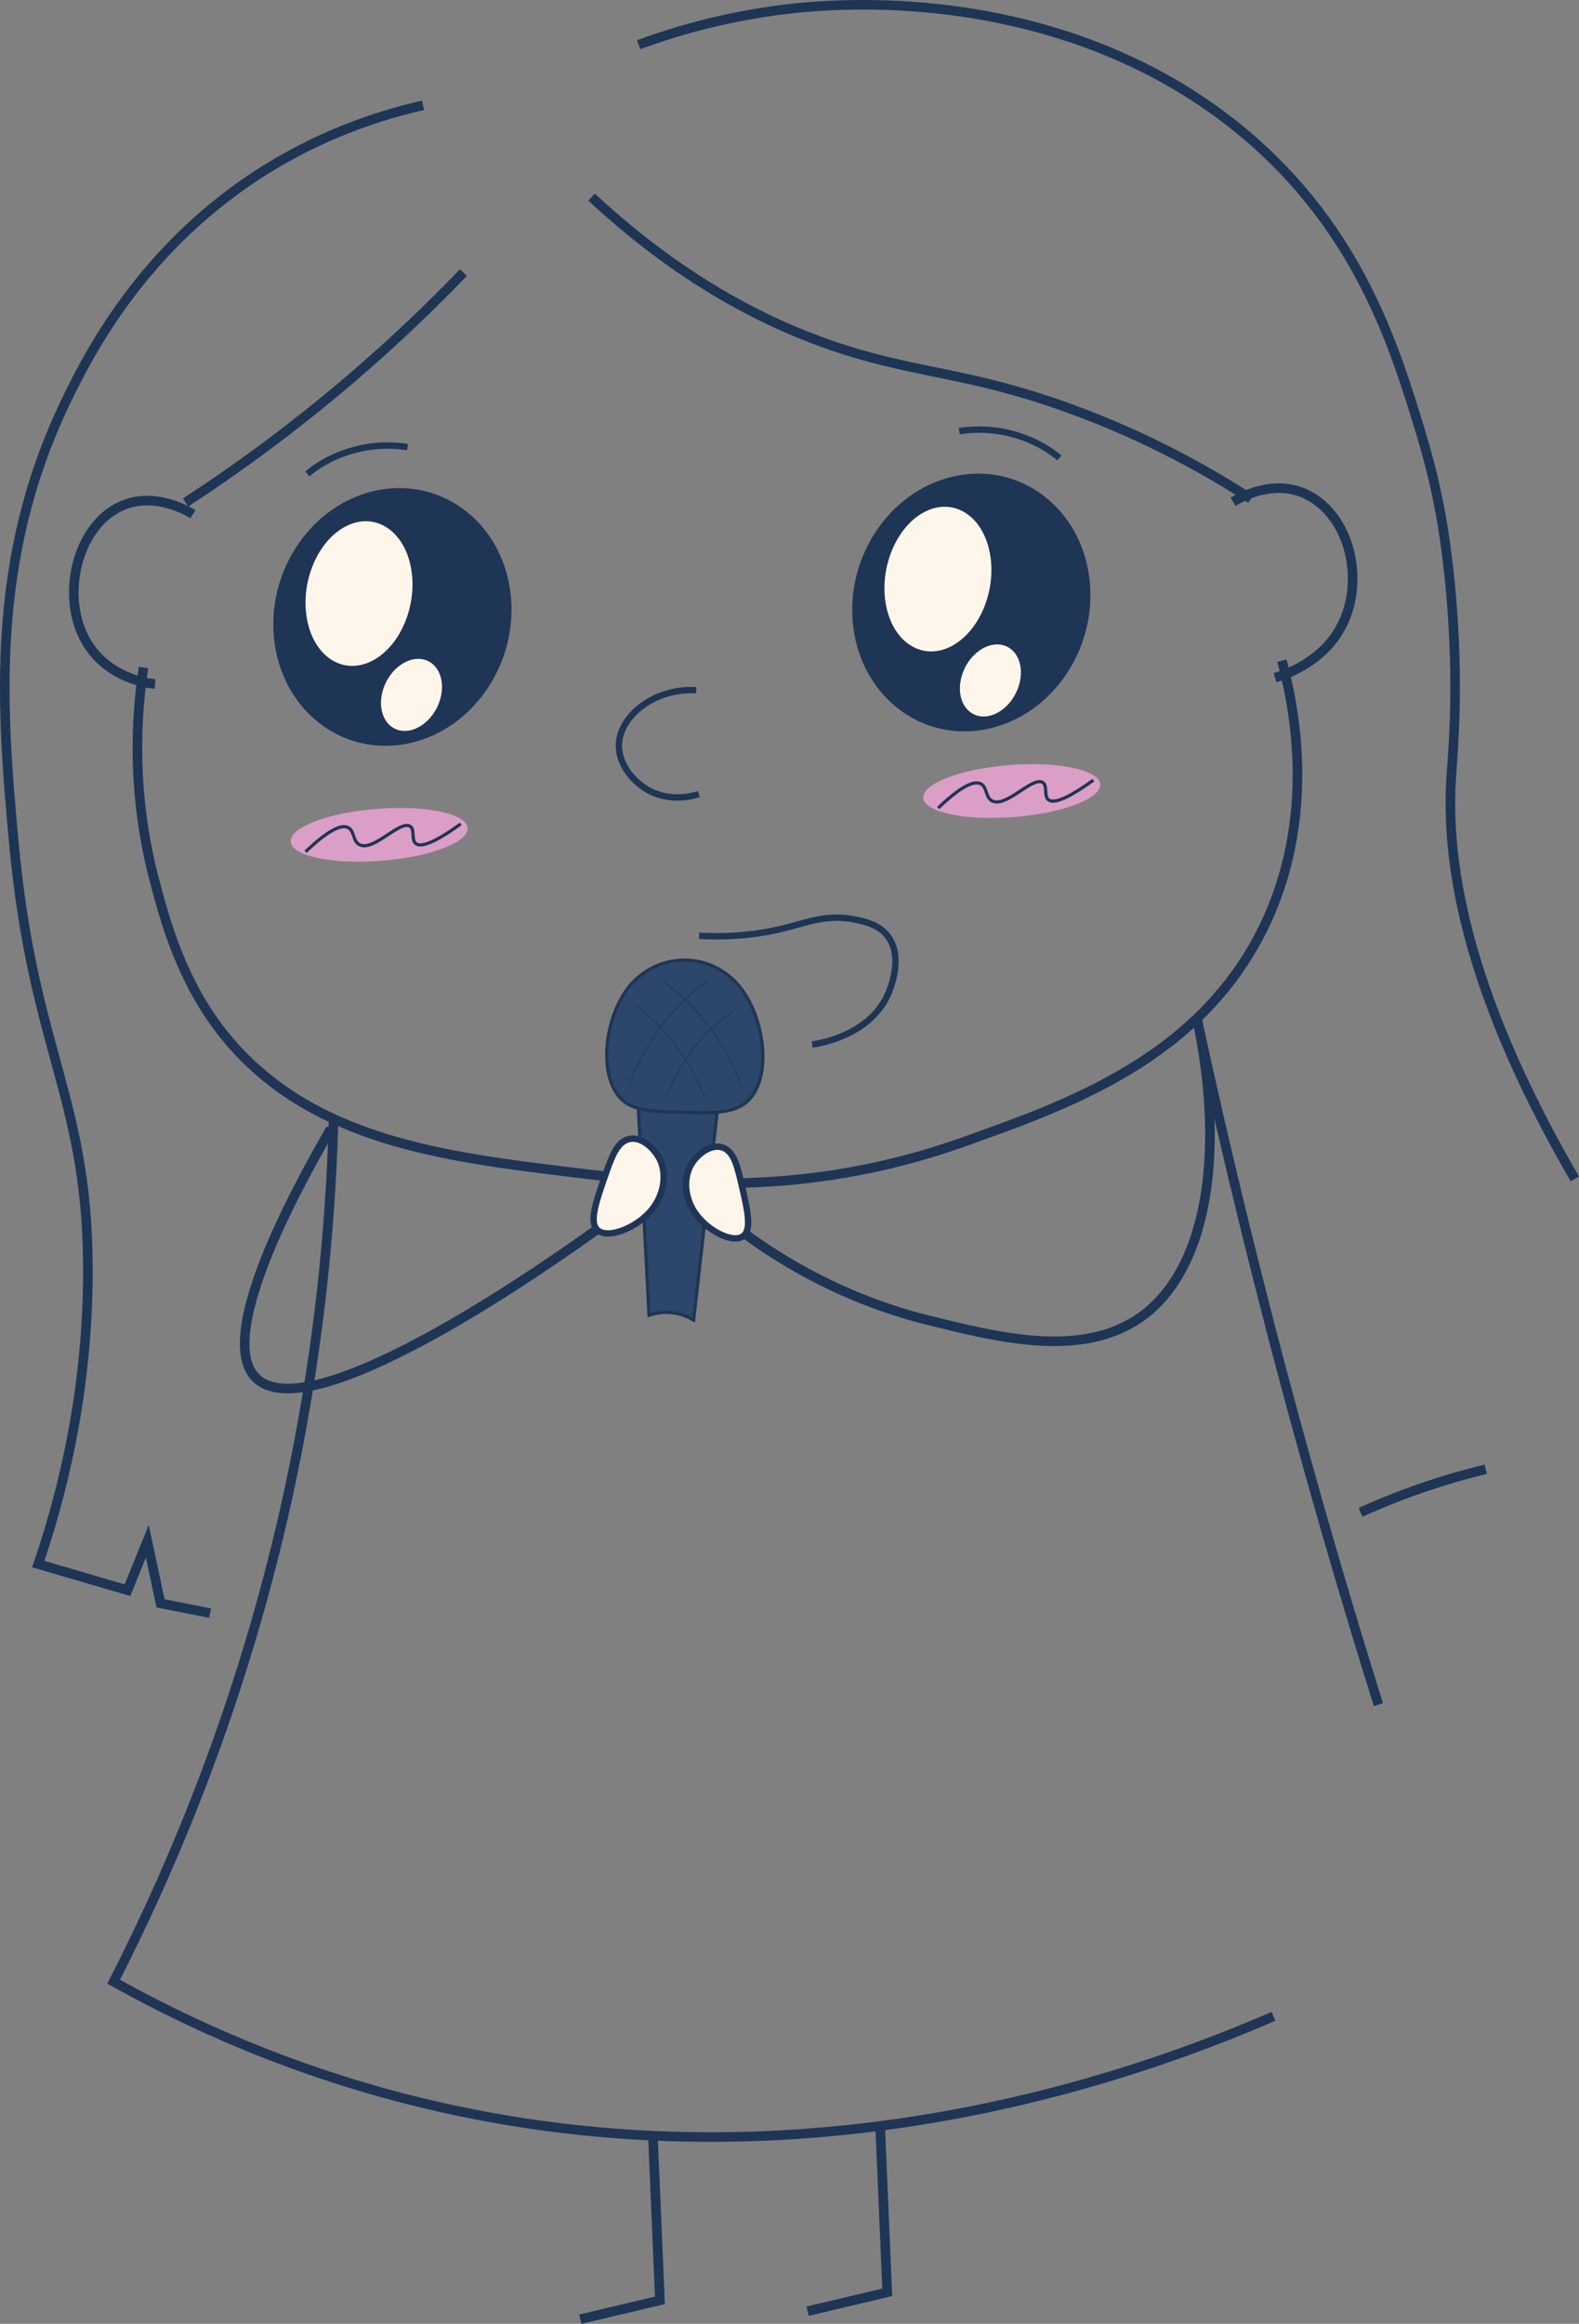<?xml version="1.0" encoding="UTF-8"?>
<svg id="Layer_1" data-name="Layer 1" xmlns="http://www.w3.org/2000/svg" viewBox="0 0 494.58 727.58">
  <rect x="0" y="0" width="494.58" height="727.58" fill="#808080" stroke="none"/>
  <defs>
    <style>
      .cls-1, .cls-2, .cls-3, .cls-4, .cls-5, .cls-6, .cls-7, .cls-8, .cls-9, .cls-10 {
        stroke-miterlimit: 10;
      }

      .cls-1, .cls-2, .cls-4, .cls-6, .cls-7, .cls-9, .cls-10 {
        fill: none;
      }

      .cls-1, .cls-3, .cls-4, .cls-10 {
        stroke: #1f3555;
      }

      .cls-11, .cls-8 {
        fill: #fff6eb;
      }

      .cls-12 {
        fill: #db9ec7;
      }

      .cls-2, .cls-6 {
        stroke: #1e3555;
      }

      .cls-2, .cls-9, .cls-10 {
        stroke-width: 3px;
      }

      .cls-3 {
        fill: #1f3555;
      }

      .cls-3, .cls-4, .cls-6, .cls-8 {
        stroke-width: 2px;
      }

      .cls-5 {
        fill: #2c466c;
      }

      .cls-5, .cls-7, .cls-8, .cls-9 {
        stroke: #203555;
      }

      .cls-7 {
        stroke-width: .25px;
      }
    </style>
  </defs>
  <path class="cls-2" d="M204.53,669.3c.72,16.97,1.45,33.95,2.17,50.92-8.31,1.97-16.62,3.93-24.94,5.9"/>
  <path class="cls-2" d="M275.73,666.79c.72,16.97,1.45,33.95,2.17,50.92-8.31,1.97-16.62,3.93-24.94,5.9"/>
  <g>
    <path class="cls-2" d="M426.15,473.51c8.24-3.74,17.52-7.34,27.83-10.42,3.9-1.16,7.7-2.18,11.39-3.07"/>
    <g>
      <path class="cls-9" d="M44.95,208.99c-2.25,14.84-3.94,39.06,3.55,67.14,2.95,11.04,8.14,31.45,22.31,48.65,26.68,32.39,68.2,37.41,109.2,42.37,29.48,3.57,71.76,8.2,121.65-9.57,32.18-11.46,73.83-25.83,94-66.98,16.93-34.55,9.73-69.41,5.85-83.73"/>
      <path class="cls-9" d="M104.46,351.03c-.92,34.11-4.8,75.04-14.97,120.4-13.78,61.44-34.76,111.61-53.9,149.02,24.59,13.73,54.92,27.22,90.82,36.51,122.18,31.63,227.88-6.35,272.47-25.66"/>
      <path class="cls-9" d="M375.03,319.5c9.03,41.58,19.54,84.76,31.77,129.33,8.02,29.21,16.37,57.51,24.95,84.87"/>
      <g>
        <path class="cls-3" d="M151.27,215.86c12.52-17.75,9.97-42.3-5.69-54.84-15.66-12.54-38.51-8.31-51.03,9.44-12.52,17.75-9.97,42.3,5.69,54.84,15.66,12.54,38.51,8.31,51.03-9.44Z"/>
        <path class="cls-11" d="M116.47,206.95c8.98-4.52,14.46-17.63,12.24-29.29-2.22-11.66-11.3-17.45-20.28-12.93-8.98,4.52-14.46,17.63-12.24,29.29,2.22,11.66,11.3,17.45,20.28,12.93Z"/>
        <path class="cls-11" d="M132.35,226.91c4.92-3.49,7.35-10.51,5.44-15.67-1.91-5.16-7.45-6.51-12.37-3.02-4.92,3.49-7.35,10.51-5.44,15.67,1.91,5.16,7.45,6.51,12.37,3.02Z"/>
      </g>
      <g>
        <path class="cls-3" d="M332.6,211.34c12.52-17.75,9.97-42.3-5.69-54.84-15.66-12.54-38.51-8.31-51.03,9.44-12.52,17.75-9.97,42.3,5.69,54.84,15.66,12.54,38.51,8.31,51.03-9.44Z"/>
        <path class="cls-11" d="M297.8,202.42c8.98-4.52,14.46-17.63,12.24-29.29-2.22-11.66-11.3-17.45-20.28-12.93-8.98,4.52-14.46,17.63-12.24,29.29,2.22,11.66,11.3,17.45,20.28,12.93Z"/>
        <path class="cls-11" d="M313.68,222.39c4.92-3.49,7.35-10.51,5.44-15.67-1.91-5.16-7.45-6.51-12.37-3.02-4.92,3.49-7.35,10.51-5.44,15.67,1.91,5.16,7.45,6.51,12.37,3.02Z"/>
      </g>
      <path class="cls-4" d="M218.92,248.62c-1.26.42-8.83,2.79-16.04-1.32-5.01-2.86-9.62-8.72-8.97-15.02.87-8.4,11.02-16.81,24.16-16.2"/>
      <path class="cls-10" d="M200.04,14c14.78-5.45,38.33-12.22,67.77-12.48,15.66-.14,74.2.16,122.07,40.38,35.75,30.03,46.93,66.66,54.94,92.91,3.88,12.7,6.27,23.95,7.73,34.31,5.16,36.57,2.75,63.95,2.07,73.3-1.9,26.33,3.79,66.63,38.66,126.69"/>
      <path class="cls-2" d="M132.51,32.98c-11.99,2.71-29.52,8.05-48.07,19.37-39.8,24.28-57.22,59.55-64.1,73.94C-3.09,175.33.43,221.41,4.31,263.61c6.17,67.1,24.04,80.69,23.2,138.07-.55,37.58-8.75,68.17-15.53,88.02,9.32,2.73,18.63,5.46,27.95,8.19,2.07-5.12,4.14-10.23,6.21-15.35,1.38,6.48,2.76,12.96,4.14,19.45,5.18,1.02,10.35,2.05,15.53,3.07"/>
      <path class="cls-2" d="M145.17,85.33c-9.91,10.3-21.08,21.01-33.59,31.81-18.6,16.04-36.74,29.29-53.46,40.2"/>
      <path class="cls-2" d="M185.29,61.71c30.64,28.47,58.91,41.35,79.34,47.84,23.95,7.6,39.7,7.23,70.15,18.25,25.32,9.16,44.63,20.35,57.02,28.39"/>
      <path class="cls-10" d="M60.43,161c-1.37-.86-12.85-7.79-23.72-1.94-12.53,6.75-17.36,26.79-10.41,40.51,6.62,13.07,20.91,14.48,22.27,14.59"/>
      <path class="cls-10" d="M386.24,157.11c1.37-.86,12.85-7.79,23.72-1.94,13.17,7.09,17.34,26.76,10.41,40.51-5.91,11.72-18.11,15.64-20.99,16.49"/>
      <path class="cls-2" d="M103.6,353.43c-11.34,19.55-36.36,65.72-23.26,78.14,17.97,17.04,96.94-39.61,107.43-47.21"/>
      <path class="cls-2" d="M375.03,319.5c8.82,41.67,3.15,79.86-19.37,93.97-18.3,11.46-43.02,5.28-64.46,0-26.74-6.59-46.14-18.65-57.29-26.75"/>
      <g>
        <g>
          <path class="cls-5" d="M199.87,345.71c1.14,22.03,2.28,44.06,3.42,66.1,1.63-.56,4.38-1.25,7.76-.75,2.71.4,4.83,1.42,6.21,2.24,2.48-21.91,4.97-43.82,7.45-65.72-8.28-.62-16.56-1.24-24.84-1.87Z"/>
          <path class="cls-5" d="M236.11,342.39c-4.07,6.4-11.29,6.18-22.95,5.84-10.54-.31-16.48-.49-20.15-6.09-5.32-8.12-3.02-23.32,3.08-31.95,8.83-12.48,26.81-12.88,36.1-.62,6.61,8.72,9.26,24.43,3.92,32.82Z"/>
        </g>
        <path class="cls-7" d="M199.13,315.05c3.16,2.19,7.16,5.5,11.15,10.37,5.34,6.52,8.51,13.23,10.34,17.94"/>
        <path class="cls-7" d="M207.93,307.5c3.58,2.52,8.12,6.33,12.65,11.93,6.06,7.51,9.66,15.22,11.73,20.64"/>
        <path class="cls-7" d="M221.46,307.17c-3.58,2.52-8.12,6.33-12.65,11.93-6.06,7.51-9.66,15.22-11.73,20.64"/>
        <path class="cls-7" d="M229.62,316.7c-2.93,1.89-6.65,4.77-10.41,9.12-5.04,5.82-8.13,11.91-9.94,16.22"/>
      </g>
      <path class="cls-8" d="M187.47,385.39c-3.13-2.23-.93-8.62,1.68-16.21,2.26-6.57,3.87-11.24,7.42-12.41,4.09-1.35,8.41,2.74,10.11,6.25,2.28,4.72,1.38,11.58-3.34,16.66-4.54,4.89-12.56,8.07-15.87,5.71Z"/>
      <path class="cls-8" d="M232.45,387.24c3.17-1.79,1.74-8,.05-15.4-1.46-6.39-2.51-10.95-5.72-12.39-3.71-1.67-8.18,1.74-10.13,4.88-2.62,4.21-2.46,10.74,1.46,15.98,3.77,5.04,10.99,8.82,14.34,6.93Z"/>
      <path class="cls-6" d="M96.26,148.38c1.95-1.64,6.83-5.35,14.47-7.44,7.95-2.18,14.37-1.37,16.91-.94"/>
      <path class="cls-6" d="M331.84,143.39c-1.95-1.64-6.83-5.35-14.47-7.44-7.95-2.18-14.37-1.37-16.91-.94"/>
      <path class="cls-6" d="M219,292.99c11.56.63,20.42-.84,26.42-2.33,7.46-1.85,13.6-4.49,22.17-2.8,3.22.64,7.56,1.56,10.38,5.13,5.34,6.79.6,17.36,0,18.66-5.92,12.74-21.76,15.14-23.59,15.39"/>
      <g>
        <ellipse class="cls-12" cx="118.75" cy="261.38" rx="27.79" ry="8.16" transform="translate(-19.88 9.98) rotate(-4.44)"/>
        <path class="cls-1" d="M95.7,266.69c7.64-7.29,11.1-8.22,12.85-7.77,2.77.71,1.65,5.02,4.63,5.77,4.42,1.12,11.57-7.23,14.93-6.15,2.26.73.25,4.92,2.57,5.83,2.35.92,7.66-2.09,13.64-6.41"/>
      </g>
      <g>
        <ellipse class="cls-12" cx="316.91" cy="247.68" rx="27.79" ry="8.16" transform="translate(-18.22 25.27) rotate(-4.44)"/>
        <path class="cls-1" d="M293.86,252.98c7.64-7.29,11.1-8.22,12.85-7.77,2.77.71,1.65,5.02,4.63,5.77,4.42,1.12,11.57-7.23,14.93-6.15,2.26.73.25,4.92,2.57,5.83,2.35.92,7.66-2.09,13.64-6.41"/>
      </g>
    </g>
  </g>
</svg>